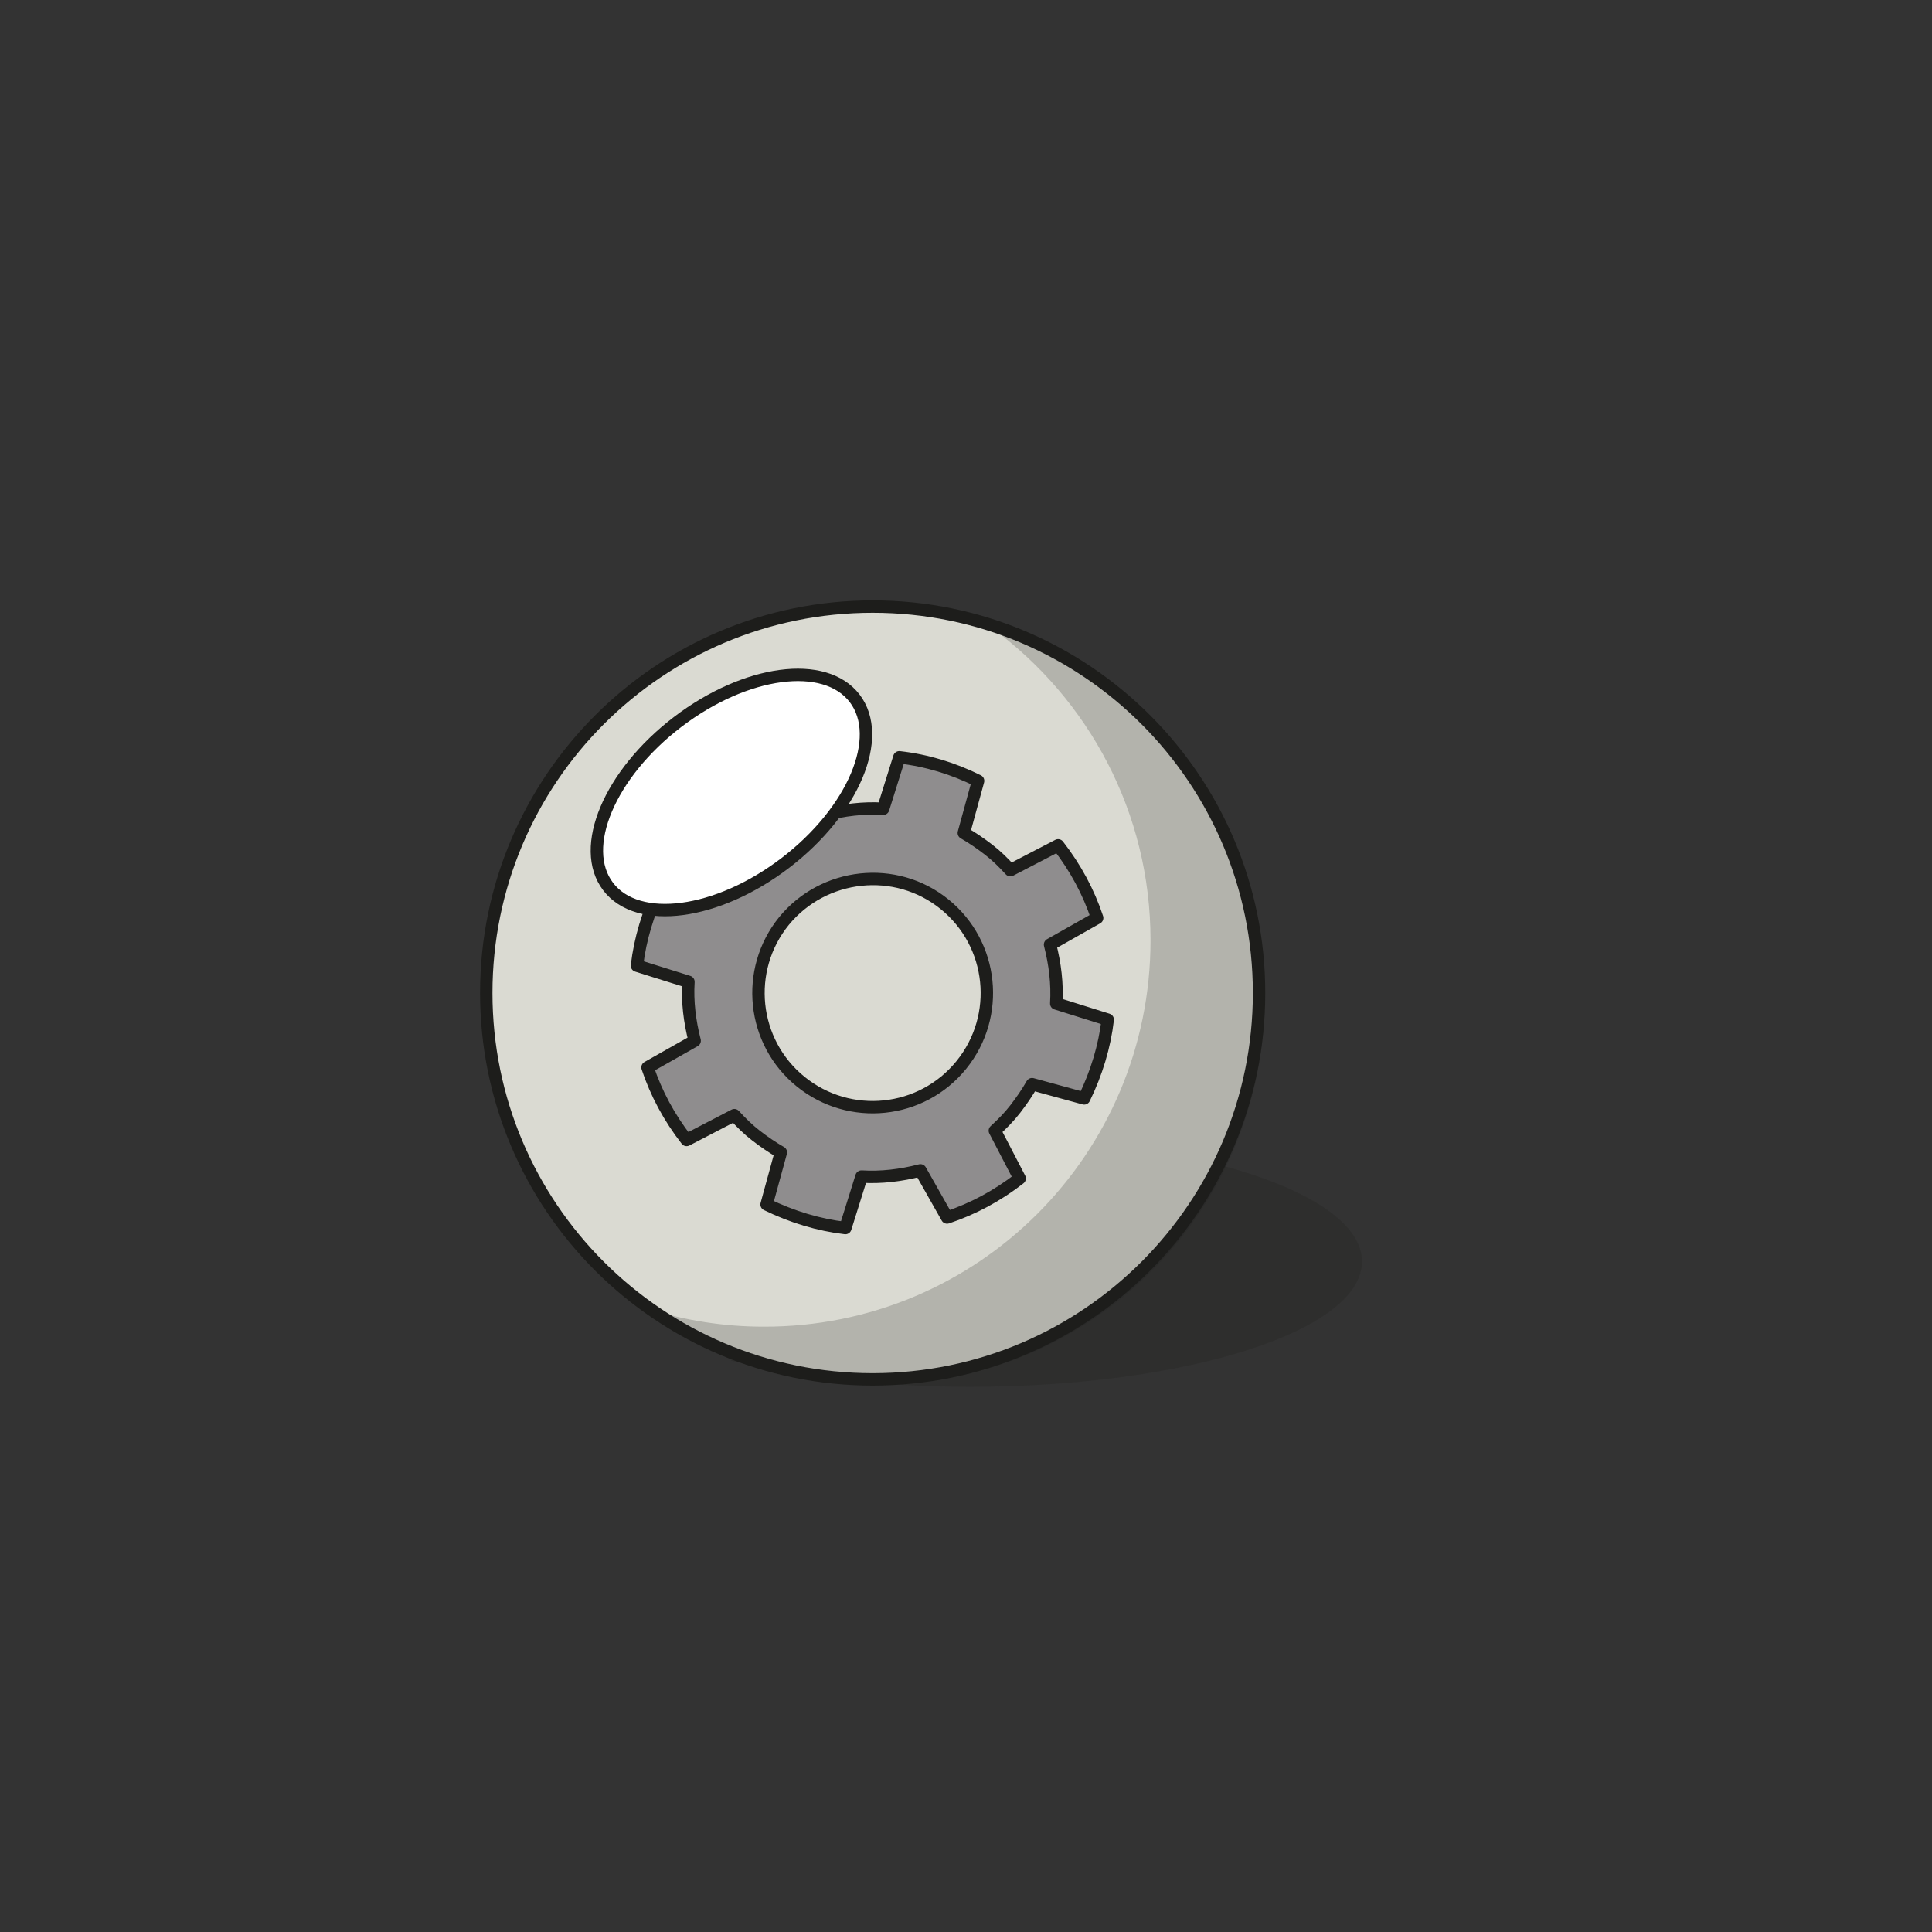 <?xml version="1.0" encoding="utf-8"?>
<!-- Generator: Adobe Illustrator 19.1.0, SVG Export Plug-In . SVG Version: 6.00 Build 0)  -->
<svg version="1.1" id="Capa_1" xmlns="http://www.w3.org/2000/svg" xmlns:xlink="http://www.w3.org/1999/xlink" x="0px" y="0px"
	 viewBox="0 0 311.5 311.5" style="enable-background:new 0 0 311.5 311.5;" xml:space="preserve">
<rect x="0" y="0" width="311.5" height="311.5" fill="#333333" stroke="none"/>
<style type="text/css">
	.st0{enable-background:new    ;}
	.st1{clip-path:url(#SVGID_2_);enable-background:new    ;}
	.st2{fill:#131412;}
	.st3{fill:#131312;}
	.st4{fill:#121311;}
	.st5{fill:#D3B63C;stroke:#1D1E1C;stroke-width:2;stroke-linecap:round;stroke-linejoin:round;stroke-miterlimit:10;}
	.st6{fill:#E84E42;stroke:#1D1E1C;stroke-width:2;stroke-linecap:round;stroke-linejoin:round;stroke-miterlimit:10;}
	.st7{fill:#1D1D1B;stroke:#1D1D1B;stroke-width:1.5;stroke-linecap:round;stroke-linejoin:round;stroke-miterlimit:10;}
	.st8{fill:#BBBABA;stroke:#1D1D1B;stroke-width:1.5;stroke-linecap:square;stroke-miterlimit:10;}
	.st9{opacity:0.2;fill:#1D1D1B;}
	.st10{opacity:0.21;fill:#1D1E1C;}
	.st11{fill:#D3B63C;stroke:#1D1E1C;stroke-width:1.5;stroke-linecap:round;stroke-linejoin:round;stroke-miterlimit:10;}
	.st12{fill:#FAD843;stroke:#1D1E1C;stroke-width:1.5;stroke-linecap:round;stroke-linejoin:round;stroke-miterlimit:10;}
	.st13{fill:#E84E42;stroke:#1D1E1C;stroke-width:1.5;stroke-linecap:round;stroke-linejoin:round;stroke-miterlimit:10;}
	.st14{fill:#FFFFFF;stroke:#1D1D1B;stroke-width:1.5;stroke-miterlimit:10;}
	.st15{fill:#FAD843;stroke:#1D1E1C;stroke-width:2;stroke-linecap:round;stroke-linejoin:round;stroke-miterlimit:10;}
	.st16{fill:#FFFFFF;stroke:#1D1D1B;stroke-width:2;stroke-miterlimit:10;}
	.st17{opacity:0.2;}
	.st18{fill:#1D1D1B;}
	.st19{fill:none;stroke:#1D1E1C;stroke-width:1.5;stroke-miterlimit:10;}
	.st20{fill:#1D1E1C;stroke:#1D1E1C;stroke-width:1.5;stroke-linecap:round;stroke-linejoin:round;stroke-miterlimit:10;}
	.st21{fill:#4AC0EE;stroke:#1D1E1C;stroke-width:1.5;stroke-linecap:round;stroke-linejoin:round;stroke-miterlimit:10;}
	.st22{opacity:0.21;}
	.st23{fill:#1D1E1C;}
	.st24{fill:#4AC0EE;stroke:#1D1E1C;stroke-width:2;stroke-linecap:round;stroke-linejoin:round;stroke-miterlimit:10;}
	.st25{fill:#FFF8F1;stroke:#1D1E1C;stroke-width:2;stroke-linecap:round;stroke-linejoin:round;stroke-miterlimit:10;}
	.st26{fill:#65C1BE;stroke:#000000;stroke-width:1.5;stroke-linecap:round;stroke-linejoin:round;stroke-miterlimit:10;}
	.st27{fill:#FFFFFF;stroke:#1D1D1B;stroke-width:1.5;stroke-linecap:round;stroke-linejoin:round;stroke-miterlimit:10;}
	.st28{fill:#ADADA6;stroke:#1D1D1B;stroke-width:1.5;stroke-linecap:round;stroke-linejoin:round;stroke-miterlimit:10;}
	.st29{fill:#8F8D8E;stroke:#1D1D1B;stroke-width:1.5;stroke-linecap:round;stroke-linejoin:round;stroke-miterlimit:10;}
	.st30{fill:#DADAD2;stroke:#1D1D1B;stroke-width:1.5;stroke-linecap:round;stroke-linejoin:round;stroke-miterlimit:10;}
	.st31{fill:#65C1BE;stroke:#000000;stroke-width:1.5;stroke-miterlimit:10;}
	.st32{fill:#549E9A;stroke:#000000;stroke-width:1.5;stroke-miterlimit:10;}
	.st33{fill:#FFFFFF;}
	.st34{fill:#65C1BE;stroke:#000000;stroke-width:2;stroke-miterlimit:10;}
	.st35{fill:#549E9A;stroke:#000000;stroke-width:2;stroke-miterlimit:10;}
	.st36{fill:#65C1BE;stroke:#000000;stroke-width:2;stroke-linecap:round;stroke-linejoin:round;stroke-miterlimit:10;}
	.st37{clip-path:url(#SVGID_4_);}
	.st38{fill:#DADAD2;stroke:#1D1D1B;stroke-width:1.5;stroke-miterlimit:10;}
	.st39{fill:#77C6C7;stroke:#1D1D1B;stroke-width:1.5;stroke-linecap:round;stroke-linejoin:round;stroke-miterlimit:10;}
	.st40{fill:none;stroke:#000000;stroke-width:1.5;stroke-miterlimit:10;}
	.st41{fill:#F0F0F0;stroke:#1D1E1C;stroke-width:1.5;stroke-miterlimit:10;}
	.st42{clip-path:url(#SVGID_6_);}
	.st43{fill:#DADAD2;stroke:#1D1D1B;stroke-width:2;stroke-miterlimit:10;}
	.st44{fill:none;stroke:#1D1E1C;stroke-width:2;stroke-miterlimit:10;}
	.st45{fill:#77C6C7;stroke:#1D1D1B;stroke-width:2;stroke-linecap:round;stroke-linejoin:round;stroke-miterlimit:10;}
	.st46{fill:#DADAD2;stroke:#1D1D1B;stroke-width:2;stroke-linecap:round;stroke-linejoin:round;stroke-miterlimit:10;}
	.st47{fill:none;stroke:#000000;stroke-width:2;stroke-miterlimit:10;}
	.st48{fill:#F0F0F0;stroke:#1D1E1C;stroke-width:2;stroke-miterlimit:10;}
	.st49{clip-path:url(#SVGID_8_);}
	.st50{clip-path:url(#SVGID_10_);}
	.st51{fill:#DBBD3E;stroke:#1D1E1C;stroke-width:1.5;stroke-miterlimit:10;}
	.st52{opacity:0.23;}
	.st53{fill:#FAD844;stroke:#1D1E1C;stroke-width:1.5;stroke-miterlimit:10;}
	.st54{fill:#FFFFFF;stroke:#1D1D1B;stroke-width:2;stroke-linecap:round;stroke-linejoin:round;stroke-miterlimit:10;}
	.st55{fill:none;stroke:#1D1D1B;stroke-width:1.5;stroke-linecap:round;stroke-linejoin:round;stroke-miterlimit:10;}
	.st56{fill:none;stroke:#1D1D1B;stroke-width:2;stroke-linecap:round;stroke-linejoin:round;stroke-miterlimit:10;}
	.st57{fill:#333333;stroke:#1D1D1B;stroke-width:1.5;stroke-linecap:square;stroke-miterlimit:10;}
	.st58{fill:#1D1D1B;stroke:#1D1D1B;stroke-width:2;stroke-linecap:round;stroke-linejoin:round;stroke-miterlimit:10;}
	.st59{fill:#BBBABA;stroke:#1D1D1B;stroke-width:2;stroke-linecap:square;stroke-miterlimit:10;}
	.st60{fill:#333333;stroke:#1D1D1B;stroke-width:2;stroke-linecap:square;stroke-miterlimit:10;}
	.st61{fill:#FFFFFF;stroke:#1D1D1B;stroke-width:1.55;stroke-miterlimit:10;}
	.st62{fill:#DBBD3E;stroke:#1D1E1C;stroke-width:2;stroke-miterlimit:10;}
	.st63{fill:#FAD844;stroke:#1D1E1C;stroke-width:2;stroke-miterlimit:10;}
	.st64{fill:none;stroke:#1D1E1C;stroke-width:1.5;stroke-linecap:round;stroke-linejoin:round;stroke-miterlimit:10;}
	.st65{fill:none;stroke:#1D1E1C;stroke-width:2;stroke-linecap:round;stroke-linejoin:round;stroke-miterlimit:10;}
	.st66{fill:url(#);}
	.st67{fill:#FFFFFF;stroke:#1D1E1C;stroke-width:1.5;stroke-linecap:round;stroke-linejoin:round;stroke-miterlimit:10;}
	.st68{fill:#CC413A;stroke:#1D1E1C;stroke-width:1.5;stroke-linecap:round;stroke-linejoin:round;stroke-miterlimit:10;}
	.st69{opacity:0.26;fill:#1D1E1C;}
	.st70{fill:#EEEEEE;stroke:#1D1E1C;stroke-width:1.5;stroke-miterlimit:10;}
	.st71{fill:#1D1E1C;stroke:#1D1E1C;stroke-width:1.5;stroke-miterlimit:10;}
	.st72{fill:#C1C1BF;stroke:#1D1D1B;stroke-width:1.5;stroke-linecap:round;stroke-linejoin:round;stroke-miterlimit:10;}
	.st73{fill:#AFAFA8;stroke:#1D1D1B;stroke-width:1.5;stroke-linecap:round;stroke-linejoin:round;stroke-miterlimit:10;}
	.st74{fill:#C1C1BF;}
	.st75{fill:#1D1E1C;stroke:#1D1E1C;stroke-width:2;stroke-linecap:round;stroke-linejoin:round;stroke-miterlimit:10;}
	.st76{fill:#549E9A;stroke:#000000;stroke-width:2;stroke-linecap:round;stroke-linejoin:round;stroke-miterlimit:10;}
	.st77{fill:#ADADA6;stroke:#1D1D1B;stroke-width:2;stroke-linecap:round;stroke-linejoin:round;stroke-miterlimit:10;}
	.st78{fill:#8F8D8E;stroke:#1D1D1B;stroke-width:2;stroke-linecap:round;stroke-linejoin:round;stroke-miterlimit:10;}
	.st79{clip-path:url(#SVGID_12_);enable-background:new    ;}
	.st80{fill:#0F0F0E;}
	.st81{clip-path:url(#SVGID_14_);enable-background:new    ;}
	.st82{fill:#111110;}
	.st83{fill:#10100F;}
	.st84{fill:#484747;}
	.st85{clip-path:url(#SVGID_16_);enable-background:new    ;}
	.st86{fill:#4A494A;}
	.st87{fill:#151513;}
	.st88{clip-path:url(#SVGID_18_);enable-background:new    ;}
	.st89{fill:#121211;}
	.st90{fill:#131311;}
	.st91{clip-path:url(#SVGID_20_);enable-background:new    ;}
	.st92{clip-path:url(#SVGID_22_);enable-background:new    ;}
	.st93{clip-path:url(#SVGID_24_);enable-background:new    ;}
	.st94{fill:#656465;}
	.st95{clip-path:url(#SVGID_26_);enable-background:new    ;}
	.st96{fill:#595758;}
	.st97{fill:#5C5A5B;}
	.st98{fill:#5E5D5E;}
	.st99{clip-path:url(#SVGID_28_);enable-background:new    ;}
	.st100{fill:#565555;}
	.st101{fill:#535252;}
	.st102{fill:#504F50;}
	.st103{fill:#4D4C4D;}
	.st104{clip-path:url(#SVGID_30_);enable-background:new    ;}
	.st105{clip-path:url(#SVGID_32_);enable-background:new    ;}
	.st106{clip-path:url(#SVGID_34_);enable-background:new    ;}
	.st107{clip-path:url(#SVGID_36_);enable-background:new    ;}
	.st108{fill:#484748;}
	.st109{clip-path:url(#SVGID_38_);enable-background:new    ;}
	.st110{clip-path:url(#SVGID_40_);enable-background:new    ;}
	.st111{clip-path:url(#SVGID_42_);enable-background:new    ;}
	.st112{clip-path:url(#SVGID_44_);enable-background:new    ;}
	.st113{clip-path:url(#SVGID_46_);enable-background:new    ;}
	.st114{clip-path:url(#SVGID_48_);enable-background:new    ;}
	.st115{clip-path:url(#SVGID_50_);enable-background:new    ;}
	.st116{clip-path:url(#SVGID_52_);enable-background:new    ;}
	.st117{clip-path:url(#SVGID_54_);enable-background:new    ;}
	.st118{clip-path:url(#SVGID_56_);enable-background:new    ;}
	.st119{clip-path:url(#SVGID_58_);enable-background:new    ;}
	.st120{clip-path:url(#SVGID_60_);enable-background:new    ;}
	.st121{clip-path:url(#SVGID_62_);enable-background:new    ;}
	.st122{clip-path:url(#SVGID_64_);enable-background:new    ;}
	.st123{clip-path:url(#SVGID_66_);enable-background:new    ;}
	.st124{clip-path:url(#SVGID_68_);enable-background:new    ;}
	.st125{fill:#595859;}
	.st126{clip-path:url(#SVGID_70_);enable-background:new    ;}
	.st127{clip-path:url(#SVGID_72_);enable-background:new    ;}
	.st128{clip-path:url(#SVGID_74_);enable-background:new    ;}
	.st129{fill:#585758;}
	.st130{clip-path:url(#SVGID_76_);enable-background:new    ;}
	.st131{clip-path:url(#SVGID_78_);enable-background:new    ;}
	.st132{clip-path:url(#SVGID_80_);enable-background:new    ;}
	.st133{clip-path:url(#SVGID_82_);enable-background:new    ;}
	.st134{clip-path:url(#SVGID_84_);enable-background:new    ;}
	.st135{clip-path:url(#SVGID_86_);enable-background:new    ;}
	.st136{clip-path:url(#SVGID_88_);enable-background:new    ;}
	.st137{clip-path:url(#SVGID_90_);enable-background:new    ;}
	.st138{clip-path:url(#SVGID_92_);enable-background:new    ;}
	.st139{clip-path:url(#SVGID_94_);enable-background:new    ;}
	.st140{clip-path:url(#SVGID_96_);enable-background:new    ;}
	.st141{clip-path:url(#SVGID_98_);enable-background:new    ;}
	.st142{clip-path:url(#SVGID_100_);enable-background:new    ;}
	.st143{clip-path:url(#SVGID_102_);enable-background:new    ;}
	.st144{clip-path:url(#SVGID_104_);enable-background:new    ;}
	.st145{clip-path:url(#SVGID_106_);enable-background:new    ;}
	.st146{fill:#7D7B7C;}
	.st147{fill:#191918;}
	.st148{clip-path:url(#SVGID_108_);enable-background:new    ;}
	.st149{clip-path:url(#SVGID_110_);enable-background:new    ;}
	.st150{clip-path:url(#SVGID_112_);enable-background:new    ;}
	.st151{clip-path:url(#SVGID_114_);enable-background:new    ;}
	.st152{clip-path:url(#SVGID_116_);enable-background:new    ;}
	.st153{clip-path:url(#SVGID_118_);enable-background:new    ;}
	.st154{clip-path:url(#SVGID_120_);enable-background:new    ;}
	.st155{clip-path:url(#SVGID_122_);enable-background:new    ;}
	.st156{clip-path:url(#SVGID_124_);enable-background:new    ;}
	.st157{clip-path:url(#SVGID_126_);enable-background:new    ;}
	.st158{clip-path:url(#SVGID_128_);enable-background:new    ;}
	.st159{clip-path:url(#SVGID_130_);enable-background:new    ;}
	.st160{fill:#FFFFFF;stroke:#1D1D1B;stroke-width:2;stroke-linecap:round;stroke-miterlimit:10;}
</style>
<g>
	<path class="st10" d="M156.4,183.2c-14.5,0-27.8,1.6-38.5,4.2v32c10.7,2.6,24,4.2,38.5,4.2c34.9,0,63.2-9,63.2-20.2
		S191.3,183.2,156.4,183.2z"/>
	<g>
		<g>
			<g>
				<path class="st46" d="M140.7,97.8c-34.4,0-62.3,27.9-62.3,62.3s27.9,62.3,62.3,62.3c34.4,0,62.3-27.9,62.3-62.3
					S175.1,97.8,140.7,97.8z"/>
				<g class="st22">
					<path class="st23" d="M185.5,151.6c0-20.6-10-38.9-25.5-50.3c25.4,7.9,43.9,31.6,43.9,59.6c0,34.4-27.9,62.3-62.3,62.3
						c-13.8,0-26.5-4.5-36.9-12.1c5.8,1.8,12,2.8,18.4,2.8C157.6,214,185.5,186.1,185.5,151.6z"/>
				</g>
			</g>
		</g>
	</g>
</g>
<g>
	<g>
		<g>
			<g>
				<path class="st78" d="M145,122.1l-2.6,8.3c-3.2-0.2-6.4,0.2-9.5,1l-4.3-7.6c-4.2,1.4-8.1,3.5-11.7,6.3l4,7.7
					c-1.2,1.1-2.3,2.2-3.3,3.5c-1,1.3-1.9,2.6-2.7,4l-8.4-2.3c-2,4.1-3.3,8.4-3.8,12.7l8.3,2.6c-0.2,3.2,0.2,6.4,1,9.5l-7.6,4.3
					c1.4,4.2,3.5,8.1,6.3,11.7l7.7-4c1.1,1.2,2.2,2.3,3.5,3.3c1.3,1,2.6,1.9,4,2.7l-2.3,8.4c4.1,2,8.4,3.3,12.7,3.8l2.6-8.3
					c3.2,0.2,6.4-0.2,9.5-1l4.3,7.6c4.2-1.4,8.1-3.5,11.7-6.3l-4-7.7c1.2-1.1,2.3-2.2,3.3-3.5c1-1.3,1.9-2.6,2.7-4l8.4,2.3
					c2-4.1,3.3-8.4,3.8-12.7l-8.3-2.6c0.2-3.2-0.2-6.4-1-9.5l7.6-4.3c-1.4-4.2-3.5-8.1-6.3-11.7l-7.7,4c-1.1-1.2-2.2-2.3-3.5-3.3
					c-1.3-1-2.6-1.9-4-2.7l2.3-8.4C153.7,123.9,149.4,122.6,145,122.1z M152.3,145.8c7.9,6.4,9.1,18,2.7,25.9
					c-6.4,7.9-18,9.1-25.9,2.7c-7.9-6.4-9.1-18-2.7-25.9C132.8,140.7,144.4,139.4,152.3,145.8z"/>
			</g>
		</g>
	</g>
</g>
<ellipse transform="matrix(0.607 0.795 -0.795 0.607 147.885 -43.469)" class="st16" cx="117.9" cy="127.7" rx="14.3" ry="25"/>
</svg>
